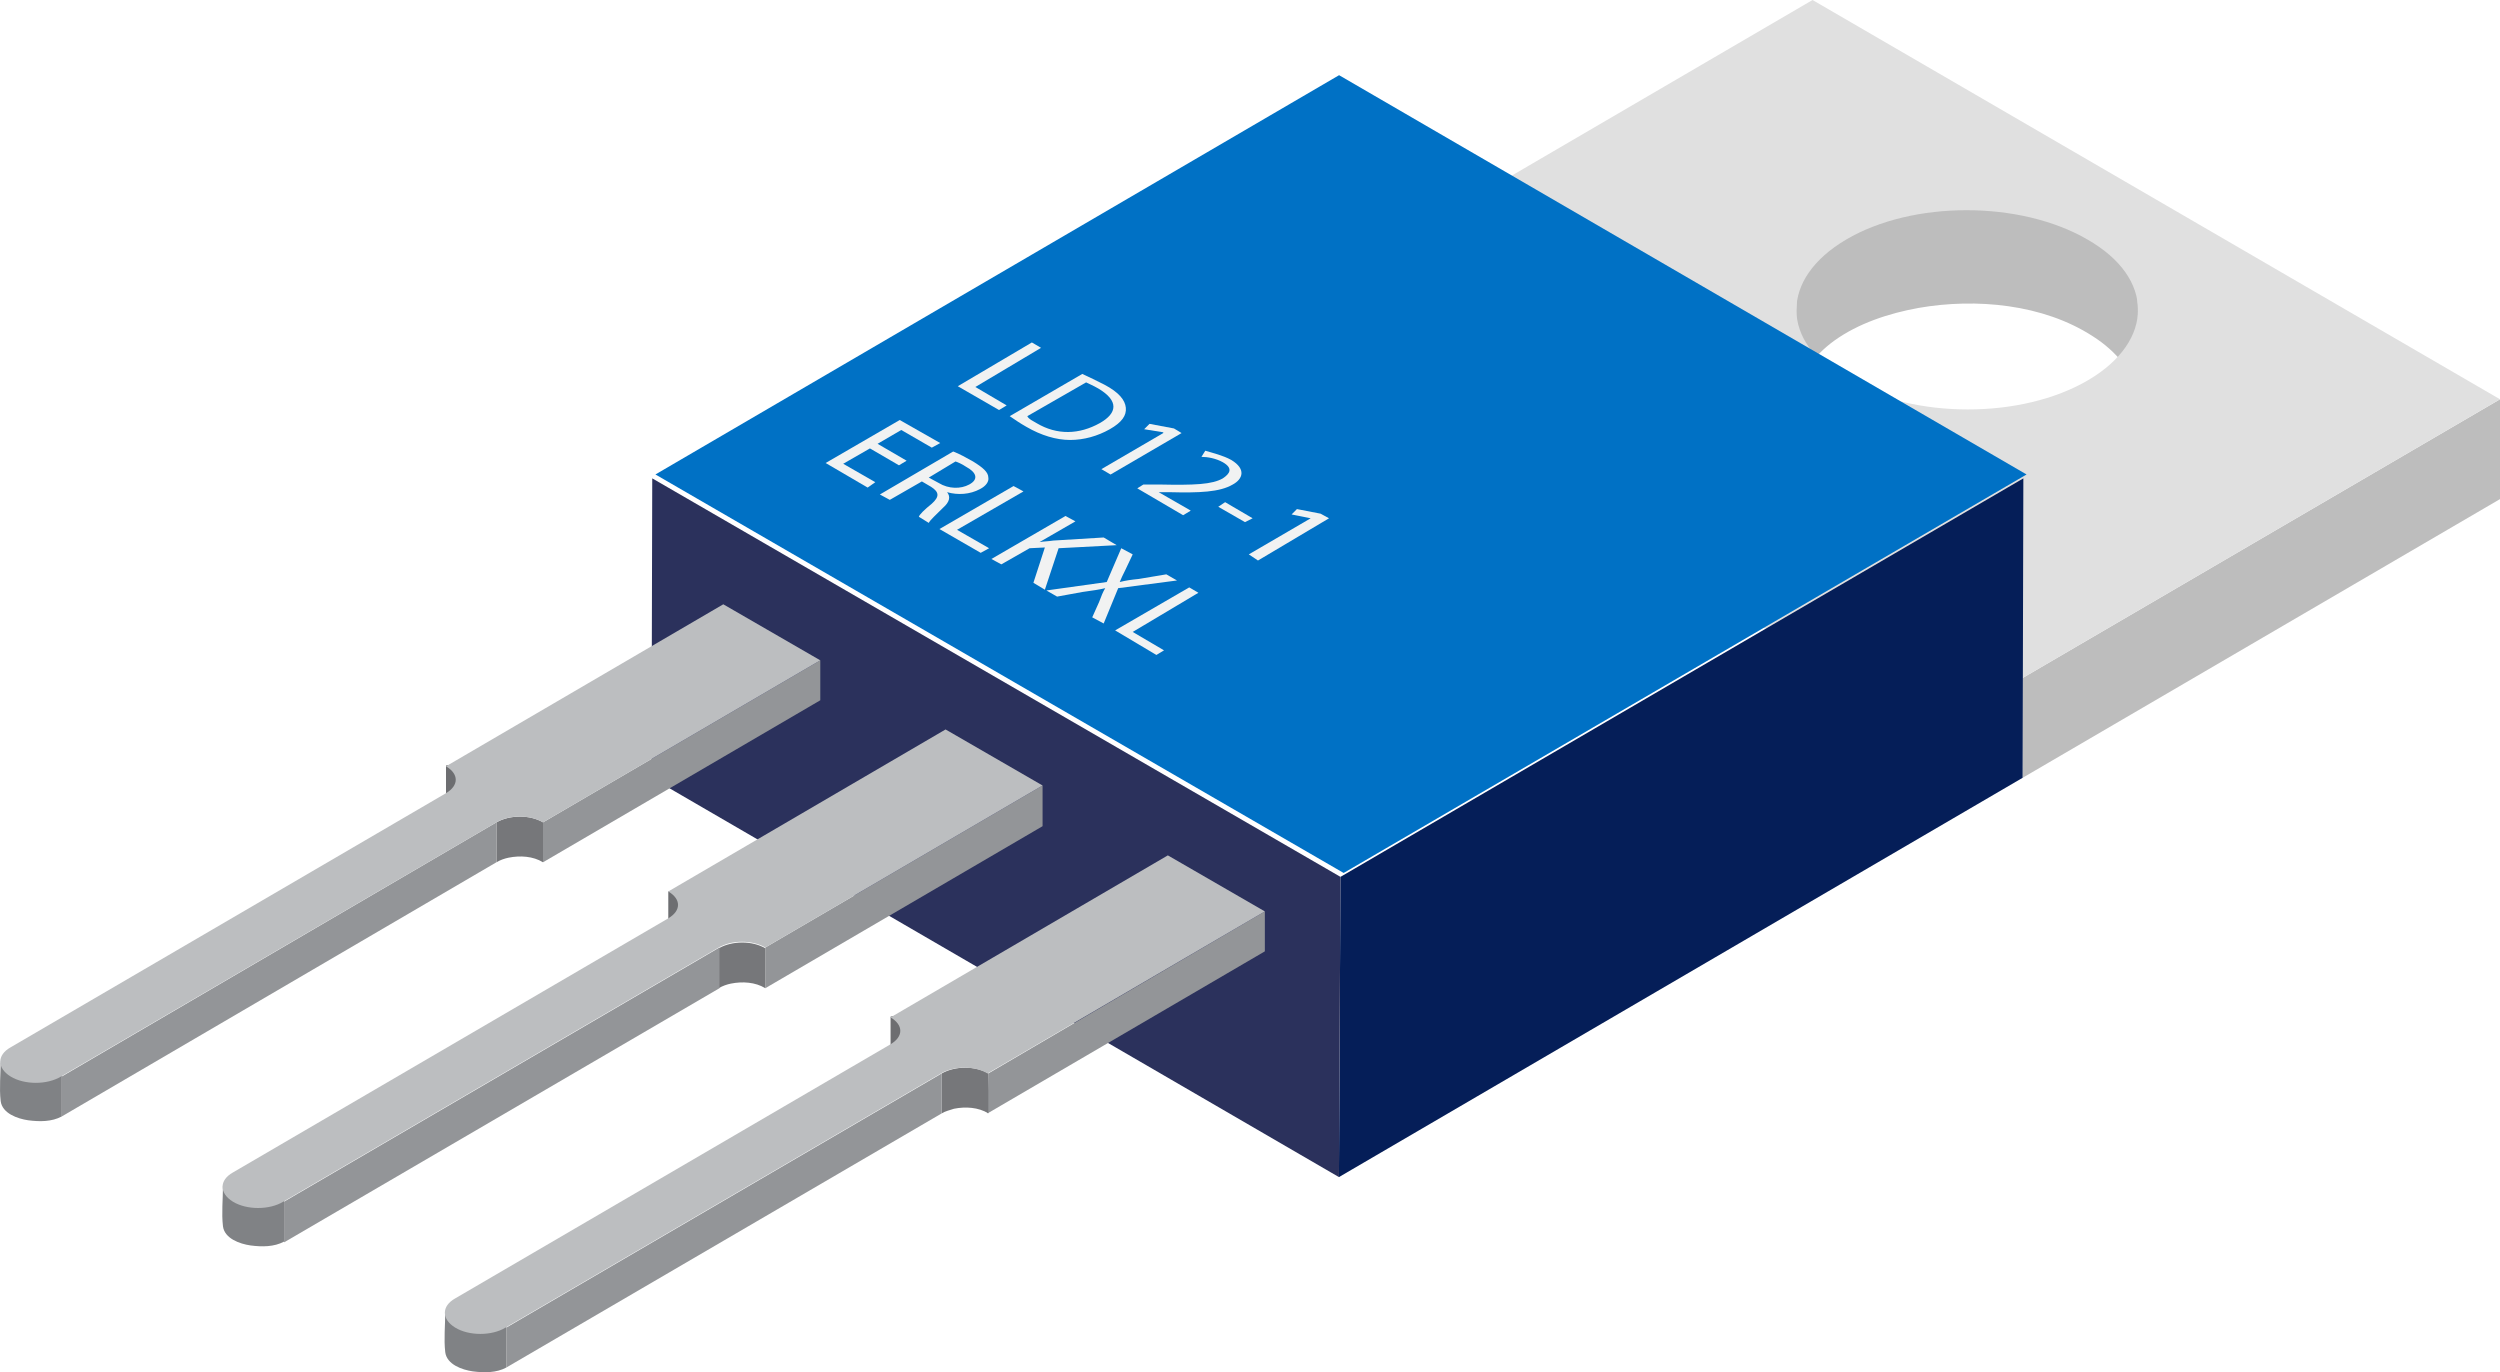 <svg width="317" height="174" viewBox="0 0 317 174" fill="none" xmlns="http://www.w3.org/2000/svg">
<path d="M112.924 128.907V134.651L116.023 128.323L112.924 128.907Z" fill="#6D6E71"/>
<path d="M84.739 113.037V118.684L87.741 112.355L84.739 113.037Z" fill="#6D6E71"/>
<path d="M56.553 97.07V102.717L59.556 96.485L56.553 97.07Z" fill="#6D6E71"/>
<path d="M264.697 29.598C260.436 27.067 255.205 25.996 250.266 25.898C245.132 25.801 239.805 26.677 235.156 29.014C231.669 30.766 228.086 33.882 227.795 38.068C227.698 40.016 227.795 42.06 227.795 44.105C227.795 46.441 227.795 48.778 227.795 51.115C227.795 47.805 230.023 45.078 232.541 43.229C235.64 40.989 239.515 39.724 243.292 39.042C250.556 37.776 259.08 38.555 265.375 42.644C268.281 44.494 271.09 47.513 271.09 51.212C271.09 48.778 271.09 46.344 271.09 43.91C271.09 42.45 271.09 40.989 271.09 39.529C271.09 38.361 271.09 37.192 270.702 36.024C269.637 33.2 267.216 31.058 264.697 29.598Z" fill="#BDBDBD"/>
<path d="M256.465 85.97V98.627L169.294 47.999V35.342L256.465 85.97Z" fill="#E0E0E0"/>
<path d="M317 50.628V63.285L256.465 98.627V85.97L317 50.628Z" fill="#BDBDBD"/>
<path d="M229.829 0L317 50.628L256.465 85.97L169.294 35.342L229.829 0ZM234.188 48.194C242.711 53.16 256.368 53.16 264.794 48.194C273.221 43.229 273.221 35.245 264.697 30.377C256.174 25.411 242.517 25.411 234.091 30.377C225.664 35.342 225.664 43.326 234.188 48.194Z" fill="#E0E0E0"/>
<path d="M256.562 60.656L256.465 98.627L169.778 149.255L169.972 111.187L256.562 60.656Z" fill="#051E58"/>
<path d="M169.972 111.187L169.779 149.255L82.608 98.627L82.705 60.656L169.972 111.187Z" fill="#2B315C"/>
<path d="M256.966 60.162L170.376 110.693L83.108 60.162L169.795 9.534L256.966 60.162Z" fill="#0071C5"/>
<path d="M160.383 115.568V120.631L125.225 141.174L125.321 136.112L160.383 115.568Z" fill="#939598"/>
<path d="M120.963 140.59C122.416 140.298 124.062 140.396 125.321 141.174V136.112C123.675 135.138 121.156 135.138 119.413 136.112V141.174C119.897 140.882 120.382 140.785 120.963 140.59Z" fill="#76777A"/>
<path d="M119.413 136.112V141.174L64.205 173.401V168.338L119.413 136.112Z" fill="#939598"/>
<path d="M64.205 168.144C62.946 168.923 61.3 169.02 59.847 168.825C58.587 168.63 56.457 167.852 56.457 166.294C56.457 168.046 56.263 169.799 56.457 171.454C56.65 173.012 58.587 173.693 59.944 173.888C61.396 174.083 62.946 174.083 64.205 173.401V168.144Z" fill="#808285"/>
<path d="M160.384 115.568L125.225 136.112C123.578 135.138 120.963 135.138 119.316 136.112L64.108 168.338C62.365 169.409 59.459 169.409 57.716 168.338C55.972 167.267 55.972 165.612 57.716 164.639L112.924 132.412C114.57 131.438 114.57 129.978 112.924 129.004L148.083 108.461L160.384 115.568Z" fill="#BCBEC0"/>
<path d="M132.198 99.601V104.761L97.039 125.304V120.144L132.198 99.601Z" fill="#939598"/>
<path d="M92.681 124.72C94.133 124.428 95.78 124.526 97.039 125.304V120.242C95.392 119.268 92.874 119.268 91.131 120.242V125.304C91.615 125.012 92.196 124.818 92.681 124.72Z" fill="#76777A"/>
<path d="M91.228 120.144V125.304L36.02 157.531V152.371L91.228 120.144Z" fill="#939598"/>
<path d="M36.02 152.176C34.761 152.955 33.114 153.053 31.661 152.858C30.402 152.663 28.271 151.884 28.271 150.326C28.271 152.079 28.077 153.831 28.271 155.487C28.465 157.044 30.402 157.726 31.758 157.921C33.211 158.115 34.761 158.115 36.02 157.434V152.176Z" fill="#808285"/>
<path d="M132.198 99.601L97.039 120.144C95.392 119.171 92.777 119.171 91.131 120.144L35.923 152.371C34.179 153.442 31.274 153.442 29.53 152.371C27.787 151.3 27.787 149.645 29.53 148.671L84.738 116.445C86.385 115.471 86.385 114.011 84.738 113.037L119.897 92.494L132.198 99.601Z" fill="#BCBEC0"/>
<path d="M104.013 83.731V88.794L68.854 109.337V104.274L104.013 83.731Z" fill="#939598"/>
<path d="M64.496 108.753C65.948 108.461 67.595 108.558 68.854 109.337V104.274C67.207 103.301 64.689 103.301 62.946 104.274V109.337C63.43 109.045 64.011 108.85 64.496 108.753Z" fill="#76777A"/>
<path d="M62.946 104.274V109.337L7.834 141.564V136.501L62.946 104.274Z" fill="#939598"/>
<path d="M7.835 136.306C6.575 137.085 4.929 137.183 3.476 136.988C2.217 136.793 0.086 136.014 0.086 134.456C0.086 136.209 -0.108 137.961 0.086 139.617C0.28 141.174 2.217 141.856 3.573 142.051C5.026 142.245 6.575 142.245 7.835 141.564V136.306Z" fill="#808285"/>
<path d="M104.013 83.731L68.854 104.274C67.207 103.301 64.592 103.301 62.946 104.274L7.738 136.501C5.994 137.572 3.089 137.572 1.345 136.501C-0.398 135.43 -0.398 133.775 1.345 132.801L56.553 100.575C58.2 99.601 58.2 98.141 56.553 97.167L91.712 76.624L104.013 83.731Z" fill="#BCBEC0"/>
<path d="M132.005 44.105L123.675 49.07L127.646 51.407L126.678 51.991L121.447 48.973L130.842 43.423L132.005 44.105Z" fill="#F1F2F2"/>
<path d="M158.834 65.719L157.865 66.206L154.475 64.259L155.347 63.675L158.834 65.719Z" fill="#F1F2F2"/>
<path d="M156.122 58.32C158.059 59.488 157.575 60.754 156.316 61.435C154.669 62.409 152.054 62.506 148.276 62.409H146.92L150.988 64.746L150.02 65.33L144.208 61.922L144.983 61.435H146.92C151.473 61.533 153.7 61.435 155.056 60.656C155.928 60.072 156.412 59.391 155.056 58.612C154.185 58.125 153.119 57.93 152.344 57.93L152.829 57.151C153.797 57.443 155.056 57.736 156.122 58.32Z" fill="#F1F2F2"/>
<path d="M149.826 54.912L140.819 60.169L139.656 59.488L147.502 54.912V54.815L145.08 54.425L145.758 53.744L148.858 54.328L149.826 54.912Z" fill="#F1F2F2"/>
<path d="M142.755 51.699C142.852 52.673 142.271 53.549 140.721 54.425C139.172 55.301 137.428 55.788 135.685 55.788C133.941 55.788 132.004 55.204 130.164 54.133C129.292 53.646 128.614 53.16 128.033 52.77L137.235 47.415C138.106 47.805 139.075 48.291 140.043 48.778C141.884 49.752 142.659 50.725 142.755 51.699ZM131.423 53.646C134.038 55.204 136.847 55.107 139.462 53.646C141.69 52.381 141.884 50.823 139.269 49.265C138.591 48.876 138.106 48.681 137.719 48.486L130.261 52.77C130.455 53.16 130.939 53.354 131.423 53.646Z" fill="#F1F2F2"/>
<path d="M168.519 65.719L159.511 71.074L158.349 70.295L166.194 65.719L163.773 65.232L164.451 64.551L167.454 65.135L168.519 65.719Z" fill="#F1F2F2"/>
<path d="M149.245 73.605L141.787 74.579L139.947 79.058L138.494 78.279L139.366 76.332C139.656 75.553 139.85 75.066 140.141 74.579C139.366 74.774 138.591 74.871 137.235 75.066L134.039 75.65L132.683 74.871L140.334 73.8L142.175 69.516L143.627 70.295L142.659 72.34C142.368 72.924 142.175 73.313 141.981 73.8C142.756 73.605 143.434 73.508 144.402 73.411L147.889 72.826L149.245 73.605Z" fill="#F1F2F2"/>
<path d="M151.957 75.163L143.627 80.129L147.598 82.465L146.63 83.049L141.399 79.934L150.794 74.482L151.957 75.163Z" fill="#F1F2F2"/>
<path d="M119.219 56.178L118.154 56.762L114.28 54.523L111.277 56.275L114.958 58.417L113.989 59.001L110.309 56.859L106.919 58.806L110.987 61.143L110.018 61.825L104.691 58.709L114.086 53.257L119.219 56.178Z" fill="#F1F2F2"/>
<path d="M119.607 64.356C118.638 65.33 117.96 65.914 117.767 66.303L116.508 65.524C116.604 65.232 117.186 64.648 118.154 63.869C119.123 62.993 119.123 62.409 118.057 61.727L116.895 61.046L112.827 63.383L111.568 62.701L120.866 57.249C121.641 57.541 122.513 58.028 123.384 58.514C124.643 59.293 125.321 59.877 125.321 60.559C125.418 61.046 125.031 61.63 124.256 62.019C122.997 62.701 121.447 62.798 120.091 62.409C120.576 62.993 120.382 63.675 119.607 64.356ZM119.026 61.24C120.285 62.019 121.835 62.019 122.9 61.435C124.159 60.754 123.772 59.877 122.513 59.196C121.931 58.806 121.447 58.612 121.157 58.514L117.767 60.559L119.026 61.24Z" fill="#F1F2F2"/>
<path d="M129.777 62.312L121.35 67.18L125.418 69.516L124.353 70.1L119.123 67.082L128.518 61.63L129.777 62.312Z" fill="#F1F2F2"/>
<path d="M141.593 69.127L134.232 69.516L132.489 74.774L131.036 73.897L132.489 69.419L130.552 69.516L126.968 71.561L125.709 70.879L135.104 65.427L136.363 66.109L131.811 68.737C132.392 68.64 132.973 68.64 133.554 68.543L139.947 68.153L141.593 69.127Z" fill="#F1F2F2"/>
</svg>

